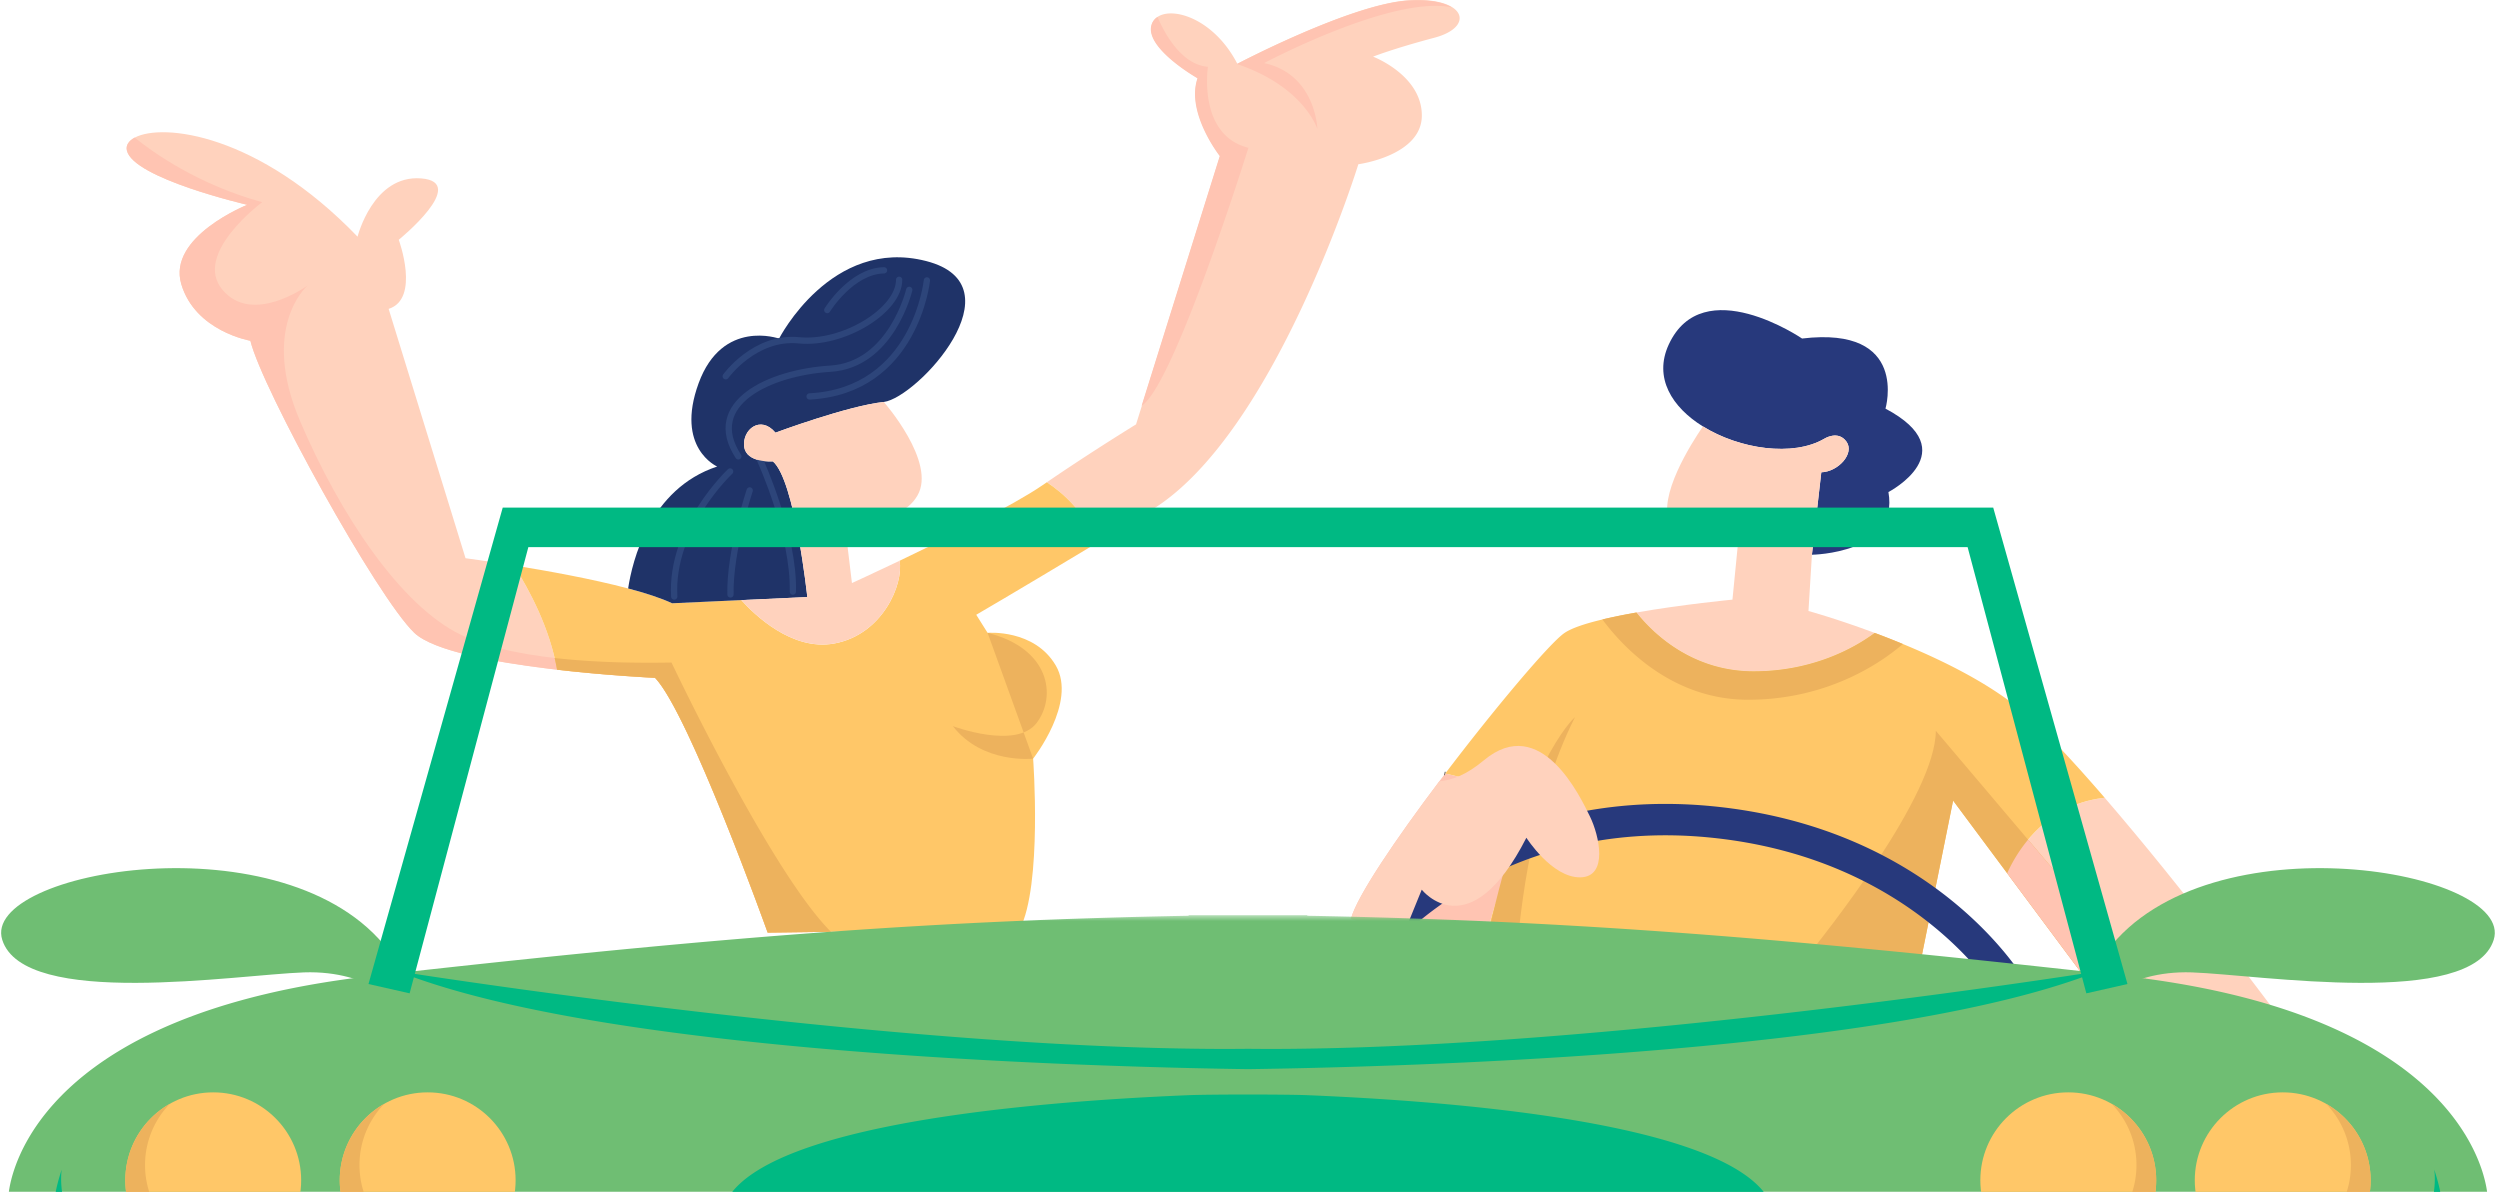 <svg xmlns="http://www.w3.org/2000/svg" xmlns:xlink="http://www.w3.org/1999/xlink" width="430" height="205" viewBox="0 0 430 205">
    <defs>
        <path id="a" d="M0 .513h439.302V124.74H0z"/>
    </defs>
    <g fill="none" fill-rule="evenodd">
        <path fill="#27397C" d="M324.81 84.631c1.869 10.611-13.16 10.784-13.16 10.784l1.615-14.18c2.89-.087 5.773-3.23 4.331-5.265-1.442-2.036-3.823-.507-3.823-.507-5.362 3.142-14.558 1.803-20.871-2.117-5.276-3.273-8.537-8.344-5.87-14.1 5.86-12.652 22.923-1.02 22.923-1.02 18.506-2.209 14.348 12.058 14.348 12.058 13.927 7.382.508 14.347.508 14.347"/>
        <path fill="#FFC4B2" d="M265.497 141.131s-8.932 9.602-10.098 22.815l-.092-.005-.2-.01-13.58-3.5-9.175-2.36c1.01-3.882 7.743-13.78 15.222-23.7.33-.438.664-.88 1-1.318 1.23.254 12.905 2.786 16.923 8.078"/>
        <path fill="#FFD2BD" d="M390.782 173.273l-18.1-.687-11.108-.42-16.34-21.968c1.673-3.72 6.48-11.858 16.777-12.982 13.576 15.736 28.771 36.057 28.771 36.057M322.445 108.861c-2.78 2.08-10.06 6.604-20.827 6.604-11.033 0-17.788-7.11-20.148-10.114 7.954-1.398 16.513-2.214 16.513-2.214l.935-9.51s-9.17 1.87-11.719-3.65c-2.116-4.59 3.689-13.694 5.703-16.632 6.312 3.92 15.509 5.26 20.87 2.117 0 0 2.382-1.528 3.824.508 1.441 2.035-1.442 5.178-4.33 5.265l-1.615 14.18-.594 9.677s4.881 1.34 11.388 3.77"/>
        <path fill="#FFC768" d="M362.011 137.216c-10.298 1.124-15.104 9.261-16.778 12.982l-9.299-12.5-5.945 29.461-20.574-.885-48.53-2.095-5.486-.233c1.166-13.213 10.098-22.815 10.098-22.815-4.018-5.292-15.693-7.824-16.924-8.078 8.602-11.318 17.885-22.324 20.455-24.138 1.232-.87 3.65-1.669 6.588-2.365.006 0 .006 0 .011-.006a73.018 73.018 0 0 1 2.1-.47 80.688 80.688 0 0 1 2.625-.518c.373-.07.745-.135 1.118-.205 2.36 3.003 9.115 10.115 20.147 10.115 10.768 0 18.047-4.526 20.828-6.605 1.54.573 3.17 1.21 4.844 1.907 6.502 2.678 13.721 6.226 19.175 10.454 3.915 3.034 9.575 9.072 15.547 15.994"/>
        <path fill="#EDB25D" d="M372.682 172.586l-11.108-.42-25.64-34.468-5.945 29.461-20.574-.885c5.163-6.329 23.544-29.635 23.544-40.581l39.723 46.893zM270.913 123.328c-7.414 14.607-9.477 33.388-10.028 40.85l-5.578-.237c6.518-32.324 15.304-40.349 15.606-40.613"/>
        <path stroke="#231F20" stroke-width=".6" d="M248.573 133.053c-.07-.016-.108-.022-.108-.022"/>
        <path fill="#FFD2BD" d="M95.813 115.19c-9.931-1.15-21.19-3.121-24.56-6.35-6.41-6.146-26.184-41.947-28.188-50.231 0 0-9.482-1.604-11.89-9.753-2.403-8.148 11.356-13.629 11.356-13.629s-19.64-4.541-20.71-9.353c-.194-.864.298-1.641 1.345-2.203 4.785-2.56 21.25-.708 38.335 17.037 0 0 2.673-10.692 10.957-10.022 8.283.67-3.872 10.557-3.872 10.557s3.737 10.151-1.74 11.885l13.226 42.886s3.46.454 8.31 1.237c2.743 4.325 6.21 10.886 7.43 17.94"/>
        <path fill="#FFC4B2" d="M142.928 160.269l-10.887.14s-13.49-37.676-19.37-43.82c0 0-35.002-1.604-41.418-7.75-6.41-6.145-26.184-41.947-28.188-50.23 0 0-9.482-1.604-11.89-9.752-2.403-8.15 11.356-13.63 11.356-13.63s-19.64-4.542-20.71-9.353c-.194-.864.298-1.642 1.345-2.204 3.176 2.565 10.935 8.09 21.935 11.108 0 0-12.036 8.894-6.83 15.077 5.091 6.048 14.239-.47 14.633-.75-.345.302-8.084 7.397-1.296 23.312 6.945 16.27 17.356 31.778 27.664 36.768 10.304 4.99 28.96 4.881 36.229 4.773 0 0 17.042 35.992 27.427 46.31"/>
        <path fill="#FFD2BD" d="M246.72 6.488c-7.084 1.88-10.55 3.256-10.55 3.256s8.386 3.18 8.386 10.12c0 6.939-10.92 8.386-10.92 8.386s-14.385 46.64-35.682 59.535a2886.925 2886.925 0 0 1-9.531 5.75c-1.518-5.248-5.584-8.736-8.365-10.588 7.82-5.347 15.341-9.953 15.341-9.953l14.456-46.191s-5.853-7.447-3.828-13.376c0 0-8.894-5.06-7.955-9.034.94-3.975 10.05-2.527 14.748 6.577 0 0 19.515-10.265 29.419-10.913 9.904-.654 11.567 4.552 4.482 6.43"/>
        <path fill="#FFC768" d="M177.698 130.488s1.61 21.757-2.306 29.354l-32.464.427-10.887.14s-13.489-37.675-19.37-43.82c0 0-7.889-.362-16.858-1.399-1.22-7.053-4.688-13.614-7.43-17.939 5.75.93 13.461 2.317 19.655 3.964 3.019.794 5.676 1.657 7.571 2.549l11.896-.546h.006c2.203 2.457 8.683 8.786 15.951 7.468 8.349-1.512 11.988-10.233 11.265-14.234 7.938-3.786 19.488-9.493 24.553-12.976.26-.179.519-.357.778-.53 2.781 1.853 6.847 5.342 8.365 10.59-14.408 8.672-20.51 12.204-20.51 12.204l1.955 3.11s8.057-.69 11.74 5.638c3.683 6.335-3.91 16-3.91 16"/>
        <path fill="#1F3368" d="M152.016 69.138c-6.178.649-18.636 5.282-18.636 5.282-2.592-3.089-5.734-.497-5.383 2.392.35 2.894 4.935 2.543 4.935 2.543 3.786 3.192 5.924 23.34 5.924 23.34l-11.345.523h-.006l-11.896.546c-1.895-.891-4.552-1.755-7.57-2.55.717-4.697 3.687-17.128 15.314-20.973 0 0-7.269-3.186-3.186-14.337C124.249 54.76 134 58.241 134 58.241s8.964-17.522 25.289-13.343c16.33 4.185-1.502 23.49-7.274 24.24"/>
        <path stroke="#2D457A" stroke-linecap="round" stroke-linejoin="round" stroke-width="1.08" d="M159.427 48.23s-1.953 18.982-20.176 19.959M156.39 49.858s-3.037 12.907-13.559 13.558c-10.522.65-21.802 5.966-15.837 15.077M115.97 102.603c-.701-11.859 9.613-21.509 9.613-21.509M125.642 102.246c-.162-7.495 3.305-17.895 3.305-17.895M130.788 79.253s5.816 12.695 5.584 22.502"/>
        <path stroke="#2D457A" stroke-linecap="round" stroke-linejoin="round" stroke-width="1.08" d="M124.825 64.718s4.99-6.942 12.583-6.183c7.592.76 17.246-5.098 17.246-10.413M142.289 53.329s4.121-6.725 9.762-6.834"/>
        <path fill="#FFD2BD" d="M157.8 85.236c-3.338 5.735-12.658 3.489-12.658 3.489l1.393 11.561s3.45-1.577 8.192-3.834c.723 4.001-2.916 12.722-11.265 14.234-7.268 1.318-13.748-5.01-15.951-7.468l11.345-.524s-2.138-20.147-5.924-23.339c0 0-4.584.352-4.935-2.543-.351-2.889 2.791-5.48 5.383-2.391 0 0 12.458-4.634 18.636-5.283 0 0 9.12 10.37 5.783 16.098"/>
        <path fill="#EDB25D" d="M177.696 130.49s-8.715.98-13.804-5.594c0 0 10.899 4.104 14.42-.566 3.463-4.594 2.268-12.797-8.444-15.481"/>
        <path fill="#FFC4B2" d="M217.432 10.85c8.899 1.933 9.158 11.346 9.158 11.346s-2.257-7.28-13.83-11.184c0 0 19.516-10.265 29.42-10.913 3.607-.238 6.124.302 7.517 1.177-10.206-2.16-32.265 9.574-32.265 9.574M214.726 25.419S202 66.232 196.356 69.791l13.44-42.946s-5.853-7.446-3.828-13.376c0 0-8.894-5.06-7.955-9.034a2.427 2.427 0 0 1 1.08-1.518c1.188 2.77 4.077 8.198 8.673 8.575 0 0-1.81 11.735 6.96 13.927"/>
        <path fill="#EDB25D" d="M327.29 110.768c-2.97 2.592-12.318 9.59-26.607 9.59-13.197 0-21.675-9.229-25.067-13.808.006 0 .006 0 .011-.005a73.018 73.018 0 0 1 2.1-.47 79.267 79.267 0 0 1 2.625-.518c.373-.07.745-.135 1.118-.206 2.36 3.003 9.115 10.115 20.147 10.115 10.768 0 18.047-4.526 20.828-6.605 1.54.573 3.17 1.21 4.844 1.907"/>
        <path fill="#EDB25D" d="M142.928 160.27l-10.887.14s-13.49-37.677-19.37-43.821c0 0-.156-.006-.448-.022-.032 0-.065-.005-.102-.005-.054-.006-.12-.006-.184-.011-.06-.005-.119-.005-.184-.01-.08-.006-.167-.006-.253-.012-.103-.011-.206-.016-.32-.021-.134-.006-.274-.016-.426-.022-.124-.011-.253-.016-.388-.027-.076-.005-.157-.005-.243-.01l-.476-.033-.507-.033c-.173-.016-.357-.026-.546-.038-.048 0-.097-.005-.145-.01-.184-.01-.368-.027-.557-.038a289.01 289.01 0 0 1-5.438-.43c-.259-.024-.523-.05-.793-.072-.319-.027-.637-.06-.961-.092l-.665-.065c-.178-.016-.356-.032-.534-.054-.324-.027-.648-.064-.978-.097l-.626-.065c-.578-.064-1.161-.13-1.75-.194-.113-.011-.226-.027-.334-.037a36.978 36.978 0 0 0-.41-2.015c7.964.907 15.918.848 20.098.782 0 0 17.042 35.992 27.427 46.311"/>
        <path fill="#FFC4B2" d="M372.682 172.586l-11.108-.42-16.34-21.968a25.346 25.346 0 0 1 3.596-5.773l23.852 28.161z"/>
        <path fill="#27397C" d="M239.22 163.124s18.686-22.545 54.638-19.092c35.95 3.452 49.966 27.623 49.966 27.623l-104.605-8.53zm109.276 5.822c-.63-1.085-15.848-26.614-54.123-30.29a83.298 83.298 0 0 0-7.924-.384c-33.259 0-50.662 20.532-51.387 21.406l-6.62 7.985 125.232 10.213-5.178-8.93z"/>
        <path fill="#FFD2BD" d="M271.799 150.905c-4.887.06-9.261-6.815-9.261-6.815-9.834 19.284-17.998 8.932-17.998 8.932l-3.014 7.41-9.174-2.36c1.01-3.884 7.743-13.782 15.222-23.702 2.123-.14 4.671-1.107 7.636-3.585 9.839-8.23 16.648 6.362 18.257 9.639 1.61 3.278 3.213 10.416-1.668 10.481"/>
        <path fill="#6fbe73" d="M69.653 173.524s-5.739-6.674-17.35-6.274c-11.612.401-48.182 6.274-51.919-5.605-3.737-11.879 48.982-21.221 66.467 1.869l2.802 10.01zM359.65 173.524s5.739-6.674 17.35-6.274c11.612.401 48.181 6.274 51.919-5.605 3.737-11.879-48.983-21.221-66.467 1.869l-2.802 10.01z"/>
        <g transform="translate(-5 156.905)">
            <mask id="b" fill="#fff">
                <use xlink:href="#a"/>
            </mask>
            <path fill="#6fbe73" d="M439.281 101.288c-.005-.249-.005-.492-.01-.735 0-.167 0-.334-.006-.502v-.016c-.124-6.248-.46-10.26-.46-10.26s-1.236-3.715-5.95-5.206V48.864s-.956-29.797-59.19-37.503a156.474 156.474 0 0 0-3.131-.383 48.6 48.6 0 0 0-.41-.049c-1.264-.14-2.523-.28-3.765-.42a74.034 74.034 0 0 0-1.085-.12h-.005c-.173-.021-.346-.043-.519-.059-.642-.07-1.285-.146-1.922-.216-55.234-6.107-90.1-8.692-132.971-9.513V.513H209.446V.6c-42.872.82-77.738 3.406-132.971 9.513-.637.07-1.28.146-1.922.216-.174.016-.346.038-.519.06h-.005c-.362.037-.724.075-1.086.118-1.242.14-2.5.281-3.764.421-.14.017-.275.032-.41.05-1.064.117-2.106.247-3.132.382-58.233 7.706-59.19 37.503-59.19 37.503V84.57c-4.713 1.49-5.95 5.206-5.95 5.206s-.335 4.012-.46 10.26v.016c-.004.168-.004.335-.004.502-.006.243-.006.486-.011.735-.016.993-.022 2.036-.022 3.12 0 8.68 16.616 6.2 16.616 6.2 40.646 7.934 147.786 12.092 192.83 13.535v.597s3.72-.091 10.205-.283c6.485.192 10.206.283 10.206.283v-.597c45.043-1.443 152.184-5.601 192.83-13.535 0 0 16.616 2.48 16.616-6.2 0-1.084-.006-2.127-.022-3.12" mask="url(#b)"/>
        </g>
        <path fill="#FFC768" d="M51.8 203.01c0 8.353-6.771 15.125-15.124 15.125-8.353 0-15.124-6.772-15.124-15.124 0-8.354 6.771-15.125 15.124-15.125 8.353 0 15.124 6.771 15.124 15.125M88.685 203.01c0 8.353-6.772 15.125-15.125 15.125-8.352 0-15.123-6.772-15.123-15.124 0-8.354 6.77-15.125 15.123-15.125s15.125 6.771 15.125 15.125"/>
        <path fill="#EDB25D" d="M47.537 213.54a15.079 15.079 0 0 1-10.86 4.595c-8.354 0-15.125-6.771-15.125-15.125a15.102 15.102 0 0 1 7.662-13.154 15.099 15.099 0 0 0-4.266 10.53c0 8.353 6.772 15.125 15.126 15.125 2.716 0 5.26-.718 7.463-1.971M84.419 213.54a15.079 15.079 0 0 1-10.86 4.595c-8.353 0-15.125-6.771-15.125-15.125a15.102 15.102 0 0 1 7.663-13.154 15.096 15.096 0 0 0-4.266 10.53c0 8.353 6.771 15.125 15.125 15.125 2.71 0 5.26-.718 7.463-1.971"/>
        <path fill="#00B983" d="M418.686 201.157s5.701 32.893-67.98 26.315c0 0 81.576 14.473 67.98-26.315M10.617 201.157s-5.702 32.893 67.98 26.315c0 0-81.576 14.473-67.98-26.315M224.857 188.37c-3.791-.15-16.622-.15-20.412 0-30.586 1.265-83.187 5.93-80.347 23.135 2.76 16.734 57.267 19.185 90.553 19.11h.442c33.324.054 87.362-2.452 90.11-19.11 2.84-17.205-49.76-21.87-80.346-23.134M359.748 167.235c-.464.07-1.063.163-1.792.275-14.683 2.247-81.724 12.091-133.1 12.853a363.2 363.2 0 0 1-10.206.032 363.2 363.2 0 0 1-10.206-.032C153.07 179.6 86.028 169.757 71.345 167.51l-1.793-.275c-.653-.102-1.036-.162-1.112-.172.194.075.389.156.589.231h.005c.702.276 1.42.54 2.155.806 32.194 11.523 96.654 14.725 133.255 15.6 3.71.086 7.134.151 10.206.195 3.073-.044 6.497-.109 10.206-.195 36.602-.875 101.061-4.077 133.256-15.6.735-.266 1.453-.53 2.155-.806h.005c.2-.075.394-.156.589-.231-.076.01-.46.07-1.113.172"/>
        <path fill="#FFC768" d="M377.502 203.01c0 8.353 6.772 15.125 15.125 15.125 8.352 0 15.124-6.772 15.124-15.124 0-8.354-6.772-15.125-15.124-15.125-8.353 0-15.125 6.771-15.125 15.125M340.618 203.01c0 8.353 6.772 15.125 15.124 15.125 8.353 0 15.124-6.772 15.124-15.124 0-8.354-6.771-15.125-15.124-15.125-8.352 0-15.124 6.771-15.124 15.125"/>
        <path fill="#EDB25D" d="M381.766 213.54a15.079 15.079 0 0 0 10.86 4.595c8.353 0 15.125-6.771 15.125-15.125a15.102 15.102 0 0 0-7.663-13.154 15.099 15.099 0 0 1 4.266 10.53c0 8.353-6.771 15.125-15.125 15.125-2.716 0-5.26-.718-7.463-1.971M344.884 213.54a15.079 15.079 0 0 0 10.86 4.595c8.353 0 15.125-6.771 15.125-15.125a15.102 15.102 0 0 0-7.663-13.154 15.099 15.099 0 0 1 4.266 10.53c0 8.353-6.771 15.125-15.125 15.125-2.71 0-5.26-.718-7.463-1.971"/>
        <path fill="#00B983" d="M342.833 87.304H86.47l-23.09 81.949 7.074 1.601 20.42-76.743H338.43l20.42 76.743 7.074-1.601z"/>
    </g>
</svg>
